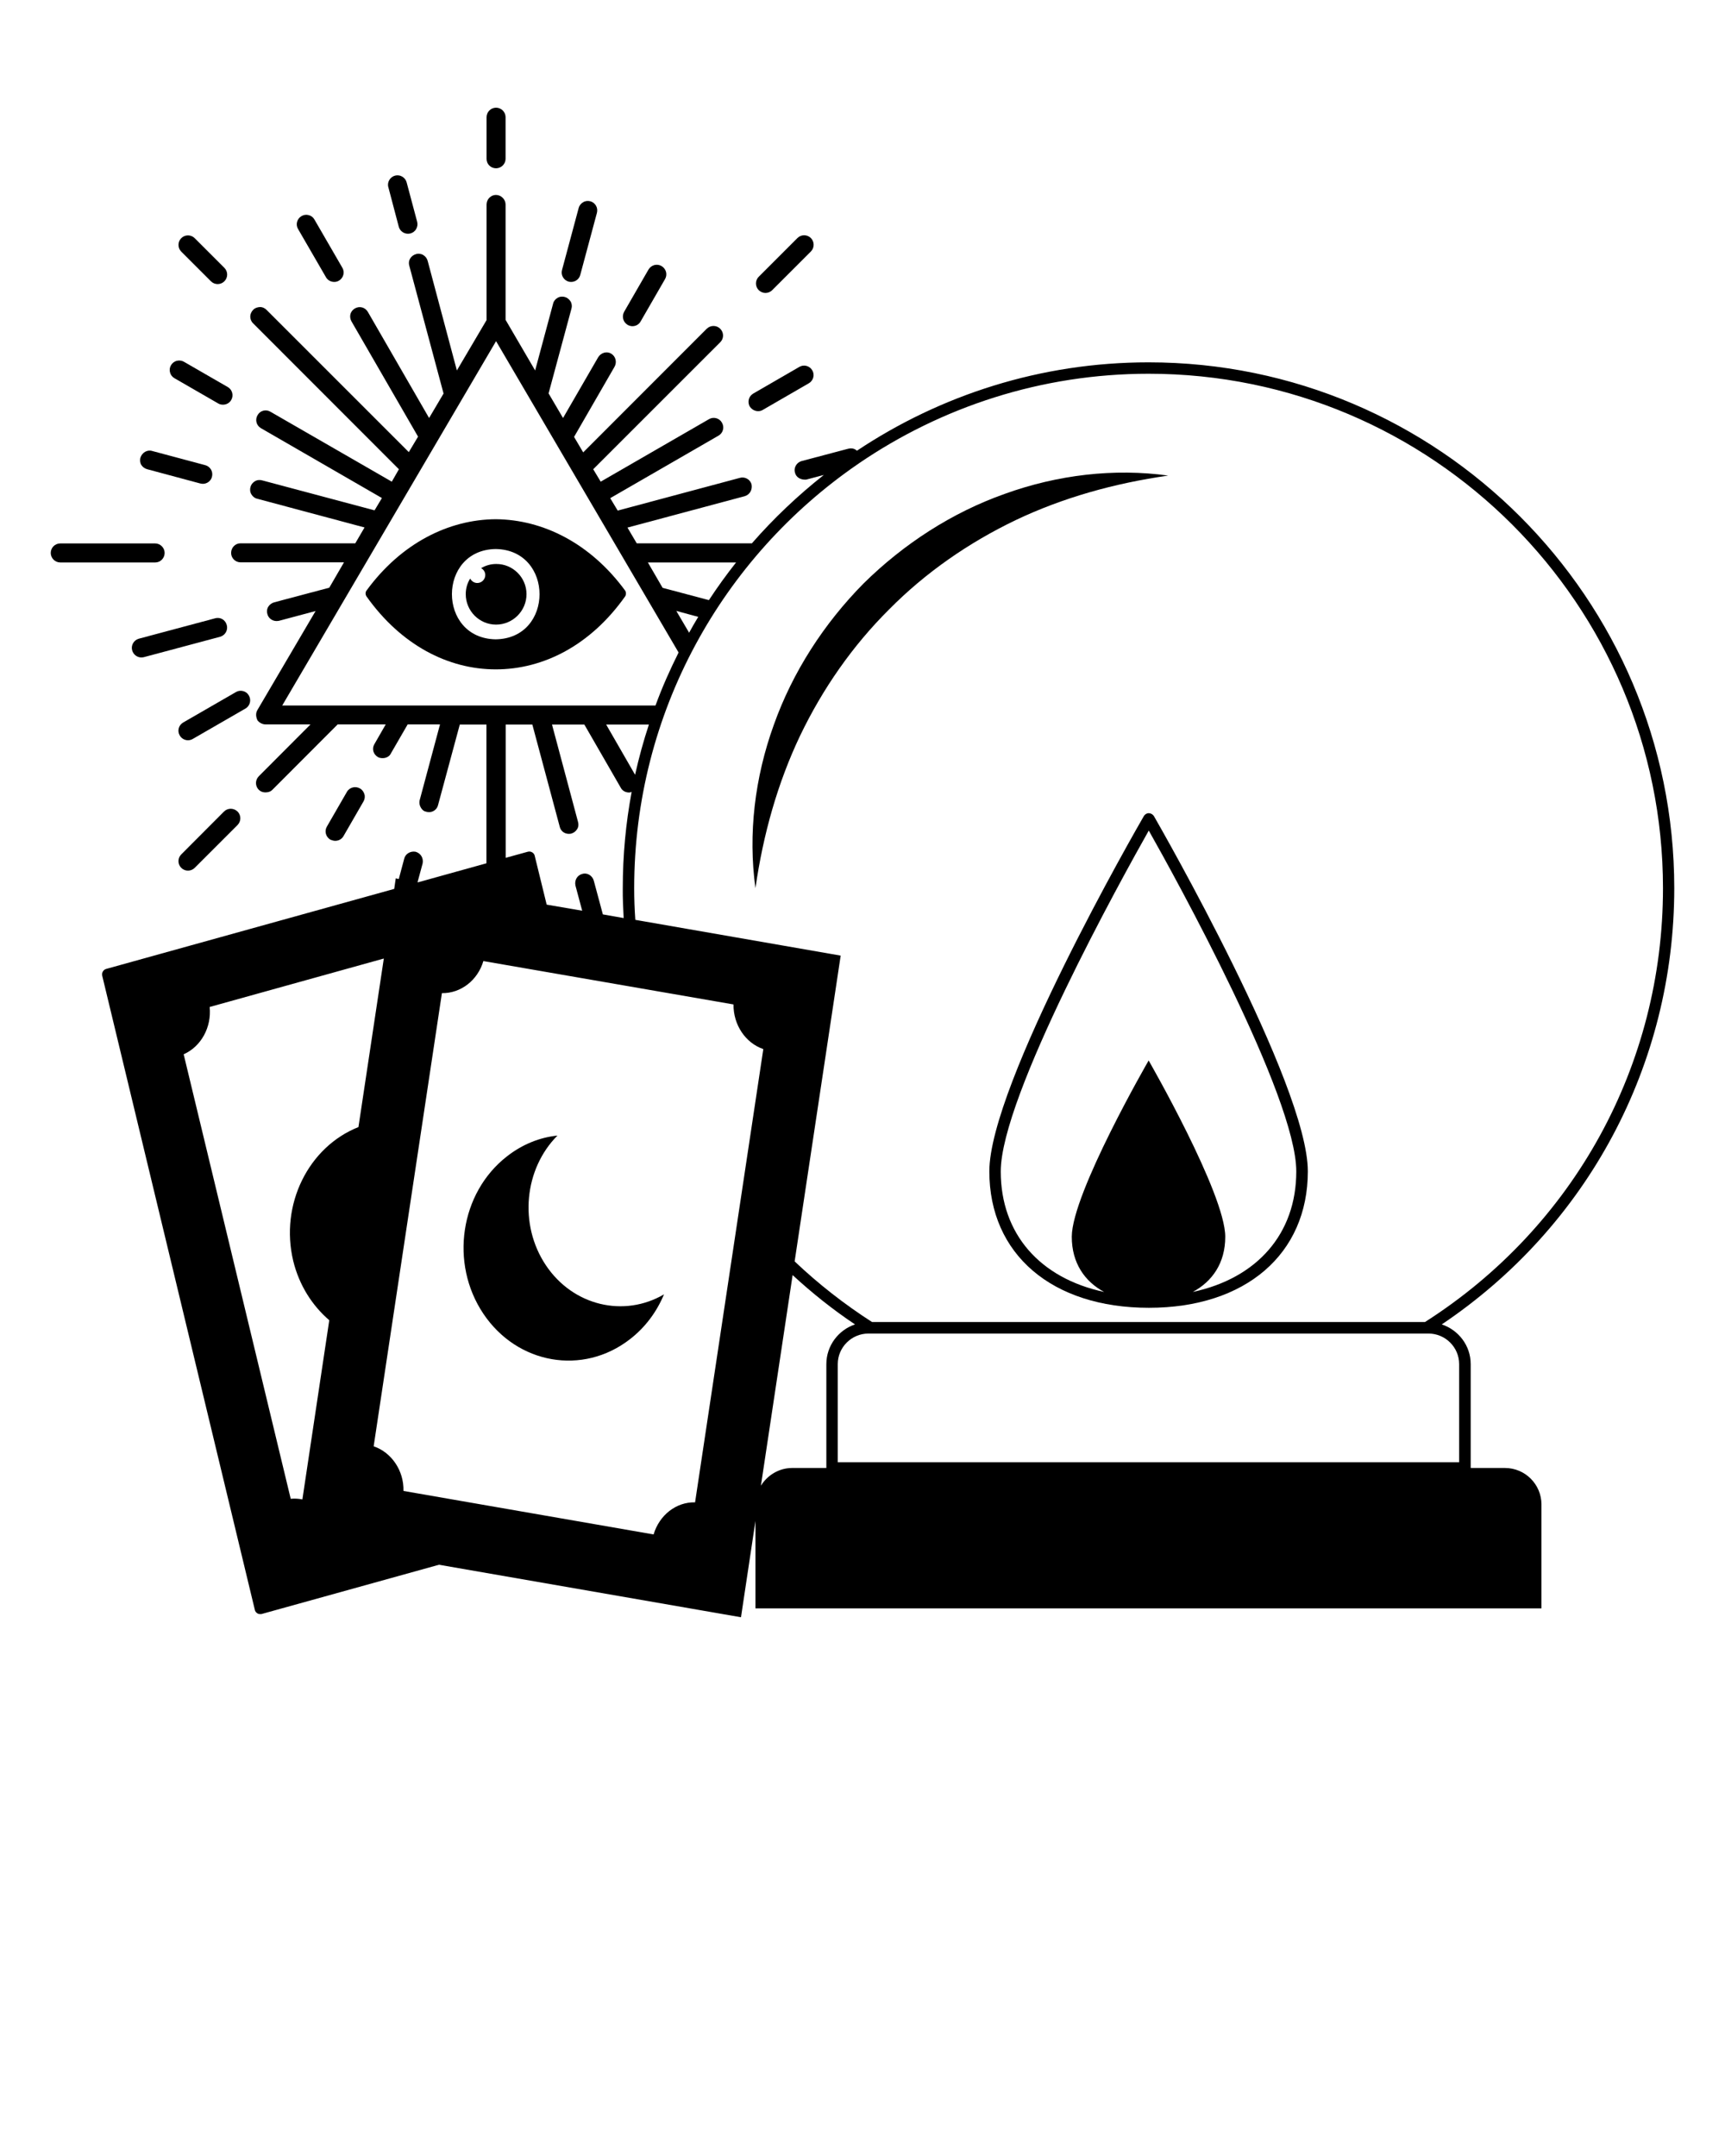 <svg xmlns="http://www.w3.org/2000/svg" xmlns:xlink="http://www.w3.org/1999/xlink" version="1.1" x="0px" y="0px" viewBox="0 0 136 170" style="enable-background:new 0 0 136 136;" xml:space="preserve"><g><path d="M39.11,13.27c0.41,0,0.75-0.34,0.75-0.75V9.24c0-0.41-0.34-0.75-0.75-0.75c-0.41,0-0.75,0.34-0.75,0.75v3.29   C38.36,12.94,38.69,13.27,39.11,13.27z"/><path d="M31.44,17.88c0.09,0.33,0.39,0.55,0.72,0.55c0.04,0,0.15-0.01,0.19-0.02c0.19-0.05,0.36-0.17,0.46-0.35   c0.1-0.17,0.13-0.38,0.08-0.57l-0.83-3.11c-0.05-0.19-0.18-0.36-0.36-0.46c-0.17-0.1-0.38-0.12-0.56-0.07   c-0.19,0.05-0.35,0.18-0.45,0.35c-0.1,0.17-0.13,0.38-0.07,0.57L31.44,17.88z"/><path d="M25.7,21.86c0.13,0.23,0.38,0.37,0.65,0.37c0.13,0,0.26-0.03,0.37-0.1c0.36-0.21,0.48-0.67,0.27-1.02l-2.2-3.8   c-0.1-0.18-0.26-0.3-0.46-0.35c-0.19-0.05-0.4-0.02-0.56,0.08c-0.36,0.21-0.48,0.67-0.27,1.02L25.7,21.86z"/><path d="M16.63,22.18c0.14,0.14,0.33,0.22,0.53,0.22c0.2,0,0.39-0.08,0.53-0.22c0.14-0.14,0.22-0.33,0.22-0.53   c0-0.2-0.08-0.39-0.22-0.53l-2.34-2.34c-0.14-0.14-0.33-0.22-0.53-0.22h0c-0.2,0-0.39,0.08-0.53,0.22c-0.29,0.29-0.29,0.77,0,1.06   L16.63,22.18z"/><path d="M13.75,29.82l3.45,1.99c0.11,0.07,0.25,0.1,0.38,0.1c0.27,0,0.52-0.14,0.65-0.37c0.21-0.36,0.08-0.82-0.27-1.02l-3.45-1.99   c-0.17-0.1-0.37-0.13-0.57-0.08c-0.2,0.05-0.36,0.18-0.46,0.35c-0.1,0.17-0.13,0.38-0.07,0.57C13.45,29.56,13.58,29.72,13.75,29.82   z"/><path d="M11.61,37l4.17,1.12c0.04,0.01,0.17,0.03,0.21,0.03c0.34,0,0.64-0.23,0.72-0.55c0.05-0.19,0.03-0.4-0.07-0.57   c-0.1-0.17-0.26-0.3-0.45-0.35L12,35.56c-0.19-0.06-0.4-0.03-0.57,0.07c-0.17,0.1-0.3,0.27-0.36,0.46   c-0.05,0.19-0.03,0.4,0.07,0.57C11.25,36.83,11.42,36.95,11.61,37z"/><path d="M12.98,43.6c0-0.41-0.34-0.75-0.75-0.75H4.75C4.34,42.85,4,43.18,4,43.6c0,0.41,0.34,0.75,0.75,0.75h7.49   C12.65,44.35,12.98,44.01,12.98,43.6z"/><path d="M17.53,48.82c-0.17-0.1-0.38-0.12-0.56-0.07l-6.02,1.61c-0.4,0.11-0.64,0.52-0.53,0.92c0.09,0.33,0.39,0.56,0.72,0.56   c0.04,0,0.16-0.01,0.19-0.02l6.02-1.61c0.4-0.11,0.64-0.52,0.53-0.92C17.83,49.09,17.7,48.92,17.53,48.82z"/><path d="M59.77,32.42c0.13,0,0.26-0.03,0.37-0.1l3.63-2.1c0.36-0.21,0.48-0.67,0.27-1.02c-0.21-0.36-0.67-0.48-1.02-0.27l-3.63,2.1   c-0.17,0.1-0.3,0.26-0.35,0.45c-0.05,0.19-0.03,0.4,0.07,0.57C59.25,32.27,59.5,32.42,59.77,32.42z"/><path d="M19.7,55.41c0.05-0.19,0.02-0.4-0.08-0.57c-0.1-0.18-0.26-0.3-0.46-0.35c-0.19-0.05-0.4-0.02-0.56,0.08l-4.16,2.4   c-0.36,0.21-0.48,0.67-0.27,1.02c0.13,0.23,0.38,0.38,0.65,0.38c0.13,0,0.27-0.04,0.37-0.1l4.16-2.4   C19.52,55.77,19.65,55.61,19.7,55.41z"/><path d="M60.35,23.1c0.2,0,0.39-0.08,0.53-0.22l3.05-3.05c0.29-0.29,0.29-0.77,0-1.06c-0.14-0.14-0.33-0.22-0.53-0.22h0   c-0.2,0-0.39,0.08-0.53,0.22l-3.05,3.05c-0.14,0.14-0.22,0.33-0.22,0.53c0,0.2,0.08,0.39,0.22,0.53   C59.97,23.02,60.15,23.1,60.35,23.1z"/><path d="M18.19,63.77c-0.2,0-0.39,0.08-0.53,0.22l-3.37,3.38c-0.14,0.14-0.22,0.33-0.22,0.53c0,0.2,0.08,0.39,0.22,0.53   c0.14,0.14,0.33,0.22,0.53,0.22c0.2,0,0.39-0.08,0.53-0.22l3.38-3.38c0.29-0.29,0.29-0.77,0-1.06   C18.58,63.85,18.39,63.77,18.19,63.77L18.19,63.77z"/><path d="M49.49,25.62c0.11,0.06,0.24,0.1,0.37,0.1c0.27,0,0.52-0.14,0.65-0.38l1.92-3.33c0.1-0.17,0.13-0.37,0.08-0.57   c-0.05-0.19-0.18-0.36-0.35-0.46c-0.17-0.1-0.37-0.13-0.57-0.08c-0.19,0.05-0.36,0.18-0.46,0.35l-1.92,3.33   C49,24.96,49.13,25.41,49.49,25.62z"/><path d="M26.43,66.3c0.27,0,0.52-0.14,0.65-0.37l1.58-2.74c0.1-0.17,0.13-0.38,0.07-0.57s-0.18-0.36-0.35-0.45   c-0.17-0.1-0.38-0.13-0.57-0.08c-0.19,0.05-0.36,0.17-0.46,0.35l-1.58,2.74c-0.21,0.36-0.08,0.82,0.28,1.03   C26.18,66.26,26.31,66.3,26.43,66.3z"/><path d="M44.84,22.21c0.04,0.01,0.15,0.02,0.19,0.02c0.34,0,0.64-0.23,0.72-0.56l1.31-4.88c0.05-0.19,0.03-0.4-0.07-0.57   c-0.1-0.17-0.26-0.3-0.45-0.35c-0.2-0.05-0.4-0.03-0.57,0.08c-0.17,0.1-0.3,0.26-0.35,0.46l-1.31,4.88   C44.2,21.69,44.44,22.1,44.84,22.21z"/><path d="M41.51,46.85c0,1.32-1.08,2.4-2.4,2.4c-1.32,0-2.39-1.08-2.39-2.4c0-0.45,0.12-0.87,0.35-1.23   c0.11,0.21,0.32,0.35,0.56,0.35c0.35,0,0.63-0.29,0.63-0.63c0-0.24-0.14-0.44-0.33-0.54c0.35-0.21,0.75-0.33,1.19-0.33   C40.43,44.46,41.51,45.53,41.51,46.85z"/><path d="M49.28,46.56c-2.73-3.72-6.47-5.59-10.19-5.62c-3.72,0.02-7.47,1.9-10.19,5.62c-0.1,0.12-0.1,0.32-0.01,0.46   c2.73,3.85,6.45,5.76,10.2,5.76c3.76,0,7.48-1.91,10.2-5.76C49.37,46.89,49.37,46.68,49.28,46.56z M39.08,50.41   c-4.6-0.07-4.6-7.05,0-7.12C43.69,43.36,43.69,50.35,39.08,50.41z"/><path d="M63.08,58.01c1.78-3.71,4.14-7.1,7.03-9.97c2.87-2.9,6.26-5.25,9.97-7.03c3.72-1.77,7.76-2.9,12.02-3.51   c-4.26-0.59-8.73-0.06-12.88,1.44c-4.16,1.47-7.98,3.95-11.14,7.07c-3.12,3.16-5.59,6.98-7.07,11.14   c-1.5,4.15-2.04,8.61-1.45,12.88C60.17,65.78,61.31,61.73,63.08,58.01z"/><path d="M90.57,64.12C90.57,64.12,90.57,64.12,90.57,64.12c-0.16,0-0.31,0.09-0.39,0.23C89.68,65.21,78,85.51,78,92.36   c0,6.54,4.94,10.76,12.58,10.76c7.61,0,12.53-4.23,12.53-10.76c0-6.85-11.64-27.15-12.14-28.02   C90.88,64.21,90.73,64.12,90.57,64.12z M94.04,101.87c1.54-0.83,2.56-2.28,2.56-4.35c0-3.4-6.04-13.9-6.04-13.9   s-6.06,10.49-6.06,13.9c0,2.06,1.01,3.52,2.55,4.35c-5.05-1.08-8.15-4.57-8.15-9.5c0-5.92,9.6-23.21,11.67-26.88   c2.07,3.66,11.63,20.96,11.63,26.88C102.2,97.3,99.09,100.79,94.04,101.87z"/><path d="M43.04,99.77c-2.15-3.21-1.71-7.6,0.91-10.23c-1.38,0.14-2.75,0.68-3.97,1.63c-3.71,2.88-4.54,8.44-1.87,12.42   c2.67,3.98,7.84,4.89,11.55,2.01c1.22-0.94,2.12-2.17,2.69-3.54C49.21,103.9,45.19,102.98,43.04,99.77z"/><path d="M118.65,115.75h-2.7v-8.19c0-1.46-0.96-2.69-2.28-3.13C125.17,96.7,132,83.93,132,70.03c0-22.86-18.6-41.46-41.45-41.46   c-8.5,0-16.4,2.58-22.99,6.97c-0.04-0.02-0.06-0.06-0.1-0.08c-0.17-0.11-0.37-0.13-0.58-0.08l-3.7,0.98   c-0.19,0.06-0.35,0.19-0.44,0.36c-0.1,0.18-0.12,0.38-0.06,0.56c0.08,0.32,0.38,0.54,0.79,0.54c0.04,0,0.07,0,0.12-0.01l1.36-0.36   c-2.05,1.62-3.95,3.42-5.67,5.39H50.2l-0.73-1.24l9.26-2.48c0.38-0.12,0.61-0.5,0.52-0.94c-0.12-0.4-0.54-0.61-0.92-0.5l-9.63,2.58   l-0.59-0.98l8.54-4.93c0.17-0.1,0.3-0.26,0.35-0.46c0.05-0.19,0.02-0.38-0.08-0.56c-0.2-0.36-0.66-0.49-1.02-0.28l-8.54,4.93   L46.77,37l10.02-10.02c0.29-0.29,0.29-0.76-0.01-1.06c-0.29-0.29-0.76-0.29-1.06,0l-9.74,9.75l-0.72-1.22l3.19-5.53   c0.2-0.35,0.1-0.82-0.26-1.03c-0.17-0.11-0.37-0.13-0.56-0.08c-0.2,0.06-0.37,0.19-0.47,0.36l-2.77,4.79l-1.14-1.94l1.8-6.67   c0.06-0.19,0.04-0.41-0.07-0.59c-0.11-0.17-0.28-0.3-0.44-0.34c-0.19-0.06-0.41-0.04-0.59,0.07c-0.17,0.1-0.3,0.26-0.34,0.44   l-1.42,5.28l-2.33-3.99v-9.09c0-0.41-0.35-0.76-0.76-0.76c-0.41,0-0.74,0.35-0.74,0.76v9.11l-2.34,3.97l-2.3-8.63   c-0.05-0.2-0.18-0.37-0.35-0.47c-0.18-0.11-0.4-0.13-0.55-0.08c-0.2,0.05-0.38,0.18-0.48,0.35c-0.11,0.18-0.13,0.4-0.07,0.58   l2.7,10.07l-1.14,1.93L29,24.59c-0.1-0.17-0.26-0.3-0.46-0.35c-0.19-0.05-0.38-0.02-0.56,0.08c-0.17,0.1-0.3,0.26-0.35,0.44   c-0.05,0.2-0.02,0.4,0.08,0.58l5.25,9.09l-0.73,1.22l-11.2-11.2c-0.13-0.14-0.32-0.24-0.53-0.24c-0.2,0.01-0.4,0.07-0.54,0.22   c-0.14,0.14-0.23,0.34-0.23,0.53c0,0.2,0.08,0.4,0.23,0.54L31.45,37l-0.56,0.98l-9.56-5.51c-0.36-0.22-0.82-0.1-1.02,0.26   c-0.22,0.36-0.1,0.82,0.26,1.03l9.54,5.51l-0.58,0.97l-8.85-2.36c-0.19-0.06-0.41-0.04-0.59,0.07s-0.3,0.28-0.34,0.44   c-0.06,0.19-0.04,0.41,0.07,0.59c0.1,0.17,0.26,0.3,0.44,0.34l8.48,2.27l-0.73,1.25h-9.05c-0.41,0-0.74,0.34-0.74,0.76   c0,0.41,0.34,0.74,0.74,0.74h8.16l-1.16,2l-4.33,1.15c-0.2,0.05-0.37,0.18-0.48,0.35c-0.11,0.18-0.13,0.4-0.07,0.58   c0.08,0.32,0.38,0.55,0.72,0.55c0.04,0,0.17-0.01,0.2-0.02l2.88-0.77l-4.6,7.83c-0.12,0.22-0.12,0.49,0.02,0.79   c0.16,0.2,0.4,0.32,0.64,0.32h3.54l-4.07,4.08c-0.14,0.14-0.23,0.34-0.23,0.54c0,0.2,0.08,0.4,0.23,0.54c0.1,0.1,0.26,0.2,0.53,0.2   c0.23,0,0.42-0.08,0.53-0.2l5.15-5.16h3.79l-0.89,1.55c-0.22,0.36-0.1,0.82,0.3,1.04c0.1,0.05,0.23,0.07,0.35,0.07   c0.28,0,0.54-0.14,0.64-0.36l1.33-2.3h2.55l-1.61,6c-0.04,0.19,0,0.41,0.11,0.58c0.1,0.17,0.26,0.28,0.36,0.29   c0.06,0.02,0.19,0.05,0.26,0.05c0.34,0,0.64-0.22,0.72-0.54l1.72-6.37h2.1v10.94l-5.39,1.5l-0.04-0.01l0.4-1.48   c0.08-0.41-0.14-0.8-0.56-0.92c-0.41-0.07-0.8,0.17-0.89,0.54l-0.43,1.61l-0.24-0.05l-0.12,0.83L8.37,76.4   C8.15,76.46,8,76.7,8.06,76.94l12.03,49.99c0.02,0.12,0.1,0.22,0.2,0.28c0.07,0.05,0.14,0.06,0.23,0.06c0.04,0,0.08,0,0.12-0.01   l13.97-3.88l23.81,4.14l1.14-7.59v6.89h61.97v-8.19C121.53,117.04,120.24,115.75,118.65,115.75z M67.61,36.61   c0.04-0.02,0.07-0.04,0.1-0.07c6.52-4.45,14.38-7.07,22.85-7.07c22.37,0,40.55,18.2,40.55,40.56c0,13.94-7.01,26.71-18.76,34.21   H68.75c-2.18-1.4-4.24-3.01-6.1-4.78l3.63-24.11l-16.19-2.82C50.03,71.71,50,70.87,50,70.03C50,56.18,56.97,43.93,67.61,36.61z    M49.17,72.39l-1.64-0.29l-0.71-2.64c-0.05-0.2-0.18-0.38-0.36-0.48c-0.18-0.11-0.38-0.13-0.56-0.07c-0.4,0.11-0.62,0.5-0.53,0.92   l0.53,1.98l-2.8-0.48l-0.94-3.84c-0.02-0.12-0.1-0.22-0.2-0.28c-0.11-0.07-0.23-0.08-0.35-0.05l-1.74,0.48V57.13h2.1l2.16,8.06   c0.08,0.34,0.37,0.56,0.72,0.56c0.04,0,0.16-0.01,0.19-0.02c0.19-0.06,0.36-0.18,0.46-0.35c0.11-0.17,0.13-0.38,0.07-0.58   l-2.05-7.67h2.55l2.87,4.98c0.12,0.24,0.38,0.38,0.66,0.38c0.07,0,0.14-0.02,0.2-0.05c-0.46,2.46-0.7,4.99-0.7,7.59   C49.09,70.81,49.13,71.61,49.17,72.39z M47.79,57.13h3.37c-0.43,1.3-0.79,2.62-1.09,3.96L47.79,57.13z M54.33,49.89l-1.01-1.72   l1.73,0.47C54.8,49.05,54.56,49.47,54.33,49.89z M58.04,44.34c-0.76,0.96-1.48,1.96-2.15,2.98l-3.65-0.97l-1.16-2H58.04z    M22.25,55.63L39.11,26.9L53.5,51.45c-0.68,1.36-1.3,2.75-1.82,4.18H22.25z M23.12,99.43c0.47,1.92,1.5,3.52,2.84,4.67l-2.12,14.13   c-0.3-0.06-0.61-0.08-0.92-0.05l-8.44-35.05c1.38-0.61,2.21-2.14,2.05-3.73l13.73-3.82l-2,13.29   C24.32,90.43,22.05,94.98,23.12,99.43z M54.8,118.46c-1.49-0.04-2.82,1.01-3.27,2.53l-19.72-3.43c0.04-1.6-0.94-3.04-2.35-3.52   l5.38-35.73c1.49,0.02,2.82-1.01,3.27-2.53l19.72,3.42c-0.02,1.6,0.94,3.04,2.35,3.52L54.8,118.46z M65.15,115.75h-2.7   c-1.04,0-1.96,0.58-2.46,1.4l2.5-16.61c1.54,1.42,3.18,2.73,4.92,3.89c-1.31,0.44-2.26,1.68-2.26,3.13V115.75z M115.05,115.3h-49   v-7.74c0-1.33,1.09-2.41,2.42-2.41h44.15c1.33,0,2.42,1.08,2.42,2.41V115.3z"/></g></svg>
